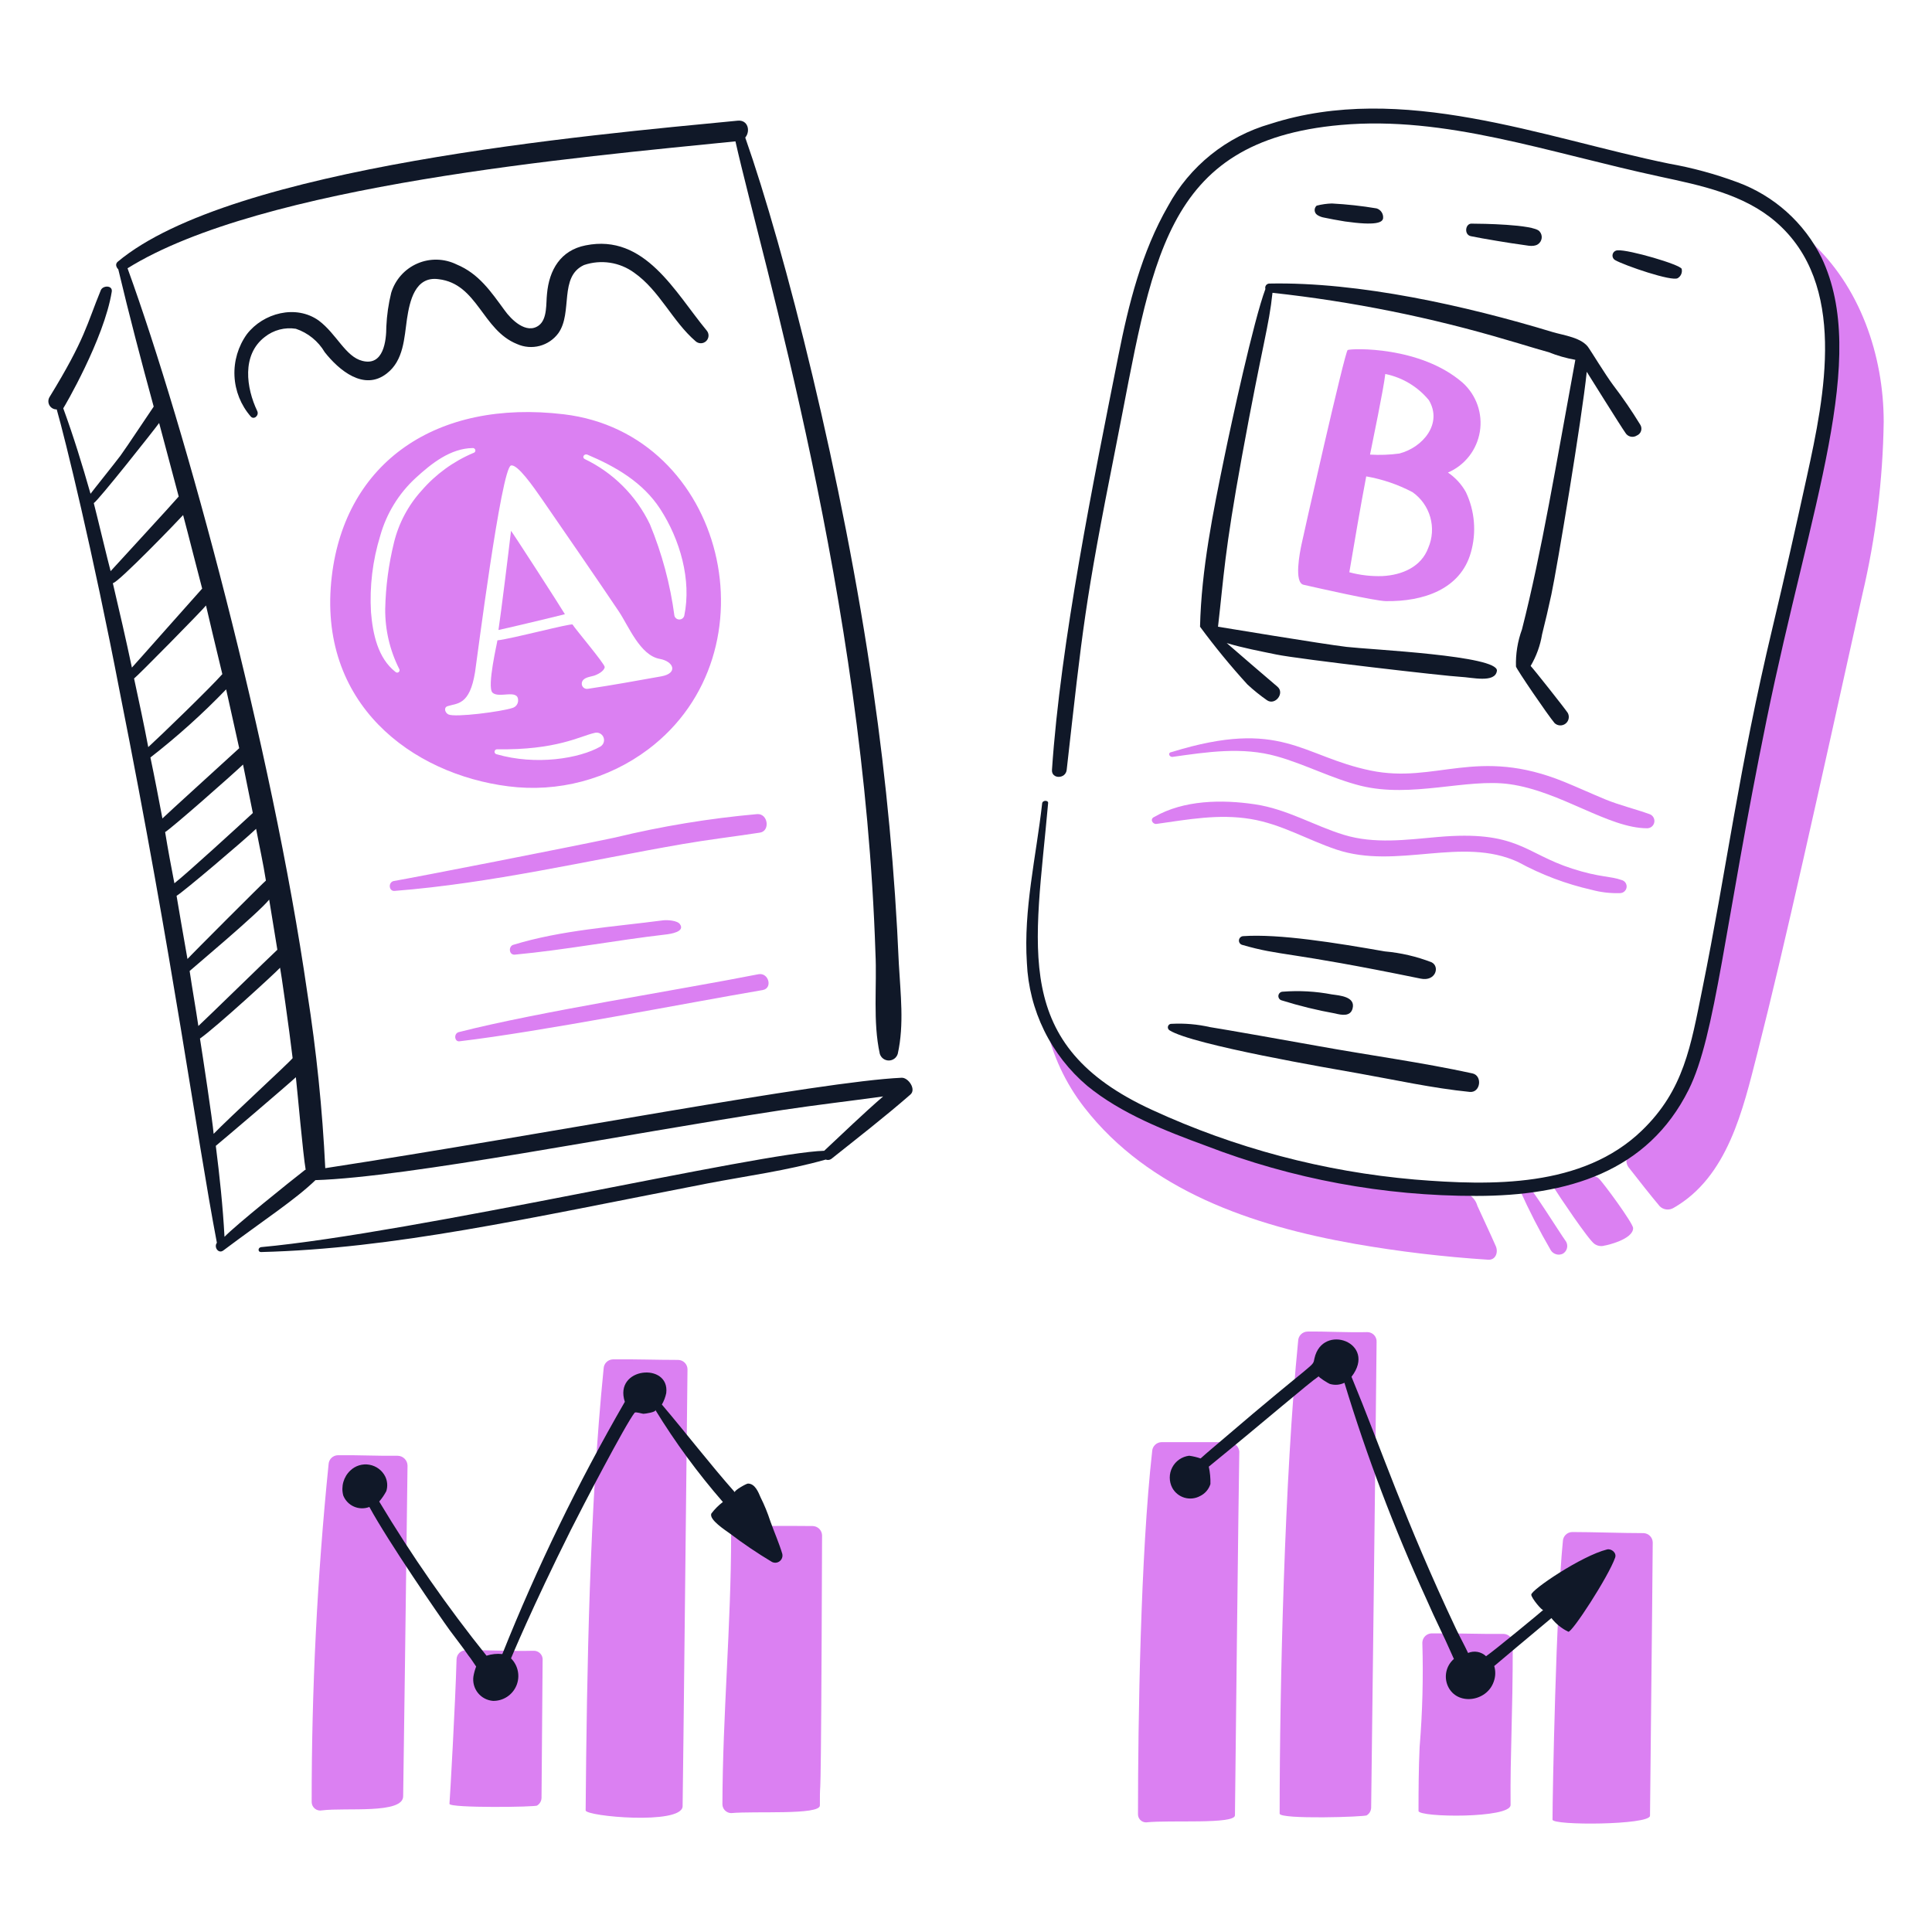 <svg width="140" height="140" viewBox="0 0 140 140" fill="none" xmlns="http://www.w3.org/2000/svg">
<path d="M107.054 87.374C106.969 87.062 106.776 86.79 106.507 86.609C106.239 86.427 105.915 86.349 105.594 86.387C105.159 86.387 90.115 83.873 85.854 81.966C81.483 80.006 78.553 78.5 76.065 74.19C75.986 74.032 75.746 74.072 75.788 74.269C76.255 76.456 77.212 78.507 78.588 80.269C83.242 86.252 90.713 88.822 98.206 90.139C101.393 90.694 104.608 91.076 107.837 91.284C108.39 91.32 108.584 90.732 108.389 90.297C107.955 89.31 107.5 88.355 107.054 87.374Z" fill="#DB80F2"/>
<path d="M131.131 17.43C130.781 17.111 130.069 17.584 130.461 17.943C135.874 22.906 130.344 38.943 128.566 47.273C126.753 55.76 125.736 64.437 123.79 72.851C123.27 75.099 120.123 82.77 118.421 83.351C118.292 83.391 118.176 83.462 118.082 83.559C117.988 83.656 117.92 83.774 117.885 83.904C117.849 84.034 117.847 84.171 117.879 84.302C117.91 84.433 117.975 84.554 118.066 84.654C118.794 85.579 119.518 86.516 120.276 87.417C120.406 87.541 120.572 87.62 120.75 87.641C120.928 87.662 121.108 87.625 121.263 87.535C125.211 85.285 126.303 80.389 127.342 76.325C129.36 68.394 131.72 57.671 134.96 43.05C135.922 38.959 136.439 34.776 136.5 30.573C136.5 25.76 134.785 20.72 131.131 17.43Z" fill="#DB80F2"/>
<path d="M115.856 85.4C115.226 84.77 112.496 85.877 112.658 86.15C112.849 86.47 115.108 89.856 115.54 90.137C115.648 90.213 115.771 90.264 115.901 90.284C116.031 90.305 116.164 90.295 116.29 90.255C116.369 90.255 118.342 89.821 118.342 88.995C118.342 88.637 116.13 85.637 115.856 85.4Z" fill="#DB80F2"/>
<path d="M110.646 85.834C110.366 85.641 110.093 85.953 110.133 86.229C110.805 87.728 111.557 89.19 112.383 90.61C112.475 90.748 112.613 90.848 112.773 90.892C112.932 90.935 113.102 90.92 113.251 90.847C113.396 90.762 113.502 90.624 113.546 90.461C113.59 90.299 113.569 90.126 113.488 89.979C112.98 89.267 110.997 86.077 110.646 85.834Z" fill="#DB80F2"/>
<path d="M28.584 64.559C35.6 64.011 42.514 62.368 49.465 61.164C51.319 60.843 53.216 60.62 55.069 60.335C55.82 60.22 55.661 58.947 54.872 58.993C51.401 59.302 47.957 59.869 44.57 60.69C41.056 61.433 30.32 63.532 28.505 63.848C28.11 63.967 28.188 64.59 28.584 64.559Z" fill="#DB80F2"/>
<path d="M37.31 69.177C40.982 68.832 44.611 68.136 48.244 67.717C48.599 67.676 49.665 67.519 49.27 66.967C49.073 66.691 48.323 66.654 48.047 66.691C44.46 67.164 40.68 67.396 37.192 68.466C36.83 68.576 36.872 69.218 37.31 69.177Z" fill="#DB80F2"/>
<path d="M33.319 75.453C39.134 74.766 49.727 72.686 55.266 71.743C56.014 71.615 55.702 70.449 54.95 70.598C49.242 71.726 38.994 73.322 33.28 74.782C32.846 74.861 32.925 75.53 33.319 75.453Z" fill="#DB80F2"/>
<path d="M59.57 111.254C59.564 111.078 59.492 110.911 59.367 110.786C59.243 110.662 59.075 110.589 58.899 110.583C57.162 110.564 55.386 110.583 53.649 110.583C53.473 110.588 53.305 110.661 53.181 110.786C53.056 110.91 52.984 111.078 52.979 111.254C52.979 117.764 52.366 124.241 52.349 130.754C52.353 130.919 52.421 131.077 52.538 131.194C52.656 131.311 52.813 131.379 52.979 131.384C54.715 131.225 59.412 131.542 59.412 130.831C59.411 127.523 59.491 134.983 59.57 111.254Z" fill="#DB80F2"/>
<path d="M49.149 98.545C47.569 98.545 45.991 98.485 44.412 98.505C44.236 98.51 44.068 98.583 43.943 98.707C43.819 98.832 43.746 99 43.741 99.176C42.727 109.238 42.523 121.043 42.438 131.188C42.438 131.622 49.352 132.254 49.464 130.908C49.483 130.683 49.814 99.455 49.819 99.212C49.814 99.036 49.741 98.869 49.617 98.745C49.492 98.621 49.325 98.549 49.149 98.545Z" fill="#DB80F2"/>
<path d="M38.648 119.622C37.03 119.662 35.373 119.564 33.754 119.583C33.576 119.584 33.406 119.655 33.281 119.78C33.155 119.906 33.084 120.076 33.083 120.254C33.004 123.297 32.609 130.28 32.57 130.714C32.57 131.03 38.886 130.951 38.925 130.833C39.019 130.774 39.098 130.693 39.153 130.596C39.208 130.5 39.238 130.391 39.241 130.28C39.26 127.714 39.32 120.373 39.32 120.333C39.331 120.24 39.322 120.146 39.293 120.057C39.264 119.969 39.215 119.888 39.151 119.82C39.087 119.752 39.009 119.699 38.922 119.665C38.835 119.631 38.742 119.616 38.648 119.622Z" fill="#DB80F2"/>
<path d="M28.82 105.49C27.359 105.51 25.939 105.431 24.48 105.451C24.304 105.456 24.136 105.528 24.011 105.653C23.887 105.778 23.814 105.945 23.809 106.121C22.986 114.253 22.578 122.421 22.585 130.594C22.588 130.685 22.61 130.775 22.651 130.856C22.692 130.938 22.75 131.009 22.822 131.066C22.893 131.122 22.977 131.162 23.065 131.183C23.154 131.204 23.246 131.205 23.335 131.186C25.075 130.971 29.215 131.466 29.215 130.16C29.215 130.09 29.459 112.677 29.531 106.201C29.527 106.013 29.451 105.835 29.318 105.703C29.186 105.57 29.007 105.494 28.82 105.49Z" fill="#DB80F2"/>
<path d="M65.332 78.098C59.411 78.367 39.802 82.153 23.57 84.65C23.364 80.394 22.929 76.151 22.268 71.941C19.708 54.177 13.458 31.061 9.242 19.441C18.979 13.377 41.928 11.395 53.293 10.243C55.273 19.023 62.607 43.34 63.438 69.056C63.556 71.425 63.24 74.03 63.753 76.359C63.794 76.5 63.88 76.624 63.997 76.712C64.115 76.8 64.258 76.848 64.405 76.848C64.552 76.848 64.694 76.8 64.812 76.712C64.929 76.624 65.015 76.5 65.056 76.359C65.529 74.227 65.253 72.019 65.134 69.849C64.848 63.217 64.229 56.603 63.28 50.033C61.099 34.696 56.84 18.035 54.004 9.969C54.398 9.496 54.202 8.667 53.451 8.745C42.624 9.791 16.794 12.058 8.532 18.965C8.338 19.128 8.414 19.36 8.572 19.517C9.361 22.833 10.23 26.149 11.137 29.465C11.098 29.504 9.134 32.474 8.73 33.017C8.344 33.537 6.637 35.662 6.56 35.781C5.965 33.692 5.334 31.64 4.584 29.587C4.624 29.547 7.545 24.574 8.098 21.139C8.176 20.666 7.468 20.666 7.308 21.021C6.276 23.526 6.188 24.534 3.598 28.758C3.54 28.848 3.508 28.952 3.505 29.06C3.502 29.167 3.528 29.273 3.581 29.367C3.634 29.46 3.711 29.538 3.804 29.591C3.898 29.644 4.004 29.67 4.111 29.668C4.726 31.818 6.724 39.97 8.689 50.19C12.563 69.642 14.212 82.164 15.716 90.056C15.479 90.372 15.834 90.885 16.189 90.609C19.223 88.334 21.369 86.953 22.86 85.517C29.58 85.307 45.123 82.199 56.767 80.425C59.164 80.064 61.588 79.785 63.995 79.451C62.532 80.721 61.125 82.079 59.725 83.39C55.115 83.511 29.958 89.355 18.915 90.372C18.678 90.412 18.678 90.733 18.915 90.728C28.537 90.48 37.98 88.338 51.282 85.754C54.106 85.213 57.043 84.823 59.835 84.027C59.901 84.053 59.973 84.062 60.045 84.054C60.116 84.045 60.184 84.019 60.242 83.978C62.176 82.438 64.11 80.938 65.965 79.32C66.422 78.939 65.812 78.07 65.332 78.098ZM6.795 36.455C7.071 36.336 11.255 31.047 11.531 30.652C12.005 32.431 12.478 34.207 12.95 35.98C12.555 36.453 8.371 40.993 8.016 41.388C7.821 40.678 7.032 37.363 6.795 36.455ZM8.176 42.257C8.545 42.257 13.028 37.603 13.269 37.323C13.742 39.099 14.179 40.876 14.65 42.652C14.531 42.77 9.68 48.257 9.558 48.376C9.124 46.323 8.65 44.27 8.176 42.257ZM9.716 49.165C9.953 49.007 14.769 44.112 14.927 43.875C14.966 44.073 15.756 47.389 16.111 48.849C15.243 49.836 11.611 53.349 10.743 54.138C10.43 52.48 10.071 50.82 9.715 49.165H9.716ZM10.9 54.889C12.845 53.377 14.678 51.728 16.387 49.954C16.703 51.375 17.019 52.796 17.334 54.217C16.348 55.127 12.084 58.993 11.769 59.309C11.492 57.849 11.216 56.389 10.9 54.889H10.9ZM11.967 60.296C12.48 59.98 16.782 56.191 17.611 55.402C17.848 56.585 18.085 57.73 18.321 58.914C17.295 59.862 13.545 63.296 12.637 64.006C12.4 62.782 12.163 61.52 11.966 60.296H11.967ZM13.585 69.493C13.348 68.191 12.835 65.153 12.795 64.914C13.229 64.677 17.651 60.927 18.558 60.059C18.795 61.319 19.072 62.546 19.269 63.809C19.189 63.849 13.821 69.217 13.584 69.493H13.585ZM13.742 70.361C13.861 70.243 18.716 66.177 19.506 65.19C19.703 66.375 19.9 67.598 20.098 68.822C19.624 69.256 14.769 73.993 14.374 74.348C14.176 73.006 13.939 71.703 13.742 70.361H13.742ZM14.493 75.256C15.677 74.427 20.019 70.44 20.295 70.125C20.334 70.243 20.966 74.624 21.205 76.677C20.968 76.992 16.585 81.017 15.481 82.163C15.4 81.177 14.689 76.519 14.49 75.256H14.493ZM22.11 84.77C21.044 85.599 17.058 88.796 16.268 89.625C16.15 87.415 15.912 85.204 15.638 83.033C16.309 82.481 20.848 78.612 21.44 78.06C21.559 79.125 21.953 83.626 22.151 84.77H22.11Z" fill="#101828"/>
<path d="M19.189 24.416C19.503 24.167 19.865 23.986 20.252 23.884C20.639 23.782 21.044 23.761 21.439 23.824C22.317 24.12 23.06 24.722 23.531 25.521C24.558 26.823 26.373 28.363 28.031 27.061C29.255 26.113 29.291 24.494 29.491 23.113C29.689 21.811 30.083 19.995 31.781 20.231C34.61 20.564 34.939 23.918 37.465 24.929C37.98 25.161 38.558 25.209 39.105 25.066C39.651 24.922 40.131 24.595 40.464 24.14C41.52 22.644 40.487 20.052 42.32 19.205C42.925 19 43.571 18.943 44.203 19.039C44.835 19.135 45.434 19.382 45.951 19.758C47.807 21.061 48.715 23.271 50.411 24.732C50.518 24.827 50.657 24.877 50.8 24.873C50.943 24.869 51.079 24.81 51.18 24.709C51.281 24.607 51.339 24.471 51.343 24.328C51.347 24.186 51.296 24.047 51.201 23.94C48.912 21.177 46.741 16.914 42.438 17.78C40.623 18.136 39.794 19.557 39.638 21.293C39.559 21.964 39.678 23.109 39.046 23.582C38.136 24.254 37.033 23.148 36.56 22.478C35.573 21.135 34.705 19.833 33.086 19.162C32.646 18.946 32.163 18.828 31.673 18.816C31.182 18.804 30.695 18.899 30.244 19.095C29.794 19.29 29.391 19.58 29.064 19.946C28.737 20.312 28.493 20.745 28.349 21.214C28.151 22.017 28.032 22.838 27.995 23.664C27.995 24.69 27.797 26.546 26.257 26.151C25.033 25.845 24.397 24.203 23.099 23.23C21.442 22.046 19.074 22.678 17.889 24.217C17.258 25.097 16.941 26.164 16.991 27.245C17.042 28.327 17.456 29.36 18.166 30.177C18.402 30.453 18.796 30.099 18.639 29.782C17.85 28.126 17.492 25.718 19.189 24.416Z" fill="#101828"/>
<path d="M84.95 54.849C87.476 54.494 90.003 54.097 92.528 54.809C94.621 55.4 96.519 56.419 98.607 56.941C102.293 57.851 106.271 56.391 109.383 56.823C113.108 57.339 116.542 60.02 119.369 60.02C119.493 60.017 119.612 59.971 119.706 59.889C119.799 59.807 119.86 59.695 119.879 59.573C119.898 59.45 119.873 59.325 119.809 59.219C119.745 59.113 119.645 59.033 119.527 58.993C118.47 58.614 117.361 58.351 116.33 57.928C115.35 57.523 114.354 57.067 113.37 56.664C107.018 54.066 104.055 56.815 99.318 55.836C94.285 54.795 92.878 52.032 84.91 54.494C84.595 54.53 84.713 54.849 84.95 54.849Z" fill="#DB80F2"/>
<path d="M83.805 59.704C86.094 59.383 88.309 58.964 90.633 59.349C92.849 59.715 94.737 60.855 96.831 61.559C101.241 63.042 105.924 60.57 110.014 62.469C111.689 63.383 113.483 64.06 115.344 64.482C116.012 64.662 116.704 64.742 117.396 64.719C117.512 64.717 117.625 64.674 117.711 64.596C117.798 64.519 117.854 64.412 117.869 64.297C117.883 64.181 117.855 64.064 117.79 63.968C117.725 63.871 117.627 63.801 117.514 63.772C116.657 63.465 115.974 63.602 113.923 62.943C110.461 61.829 109.961 60.143 104.173 60.653C101.923 60.852 99.592 61.172 97.383 60.495C95.213 59.83 93.279 58.634 90.948 58.285C88.542 57.924 85.778 57.969 83.647 59.195C83.292 59.349 83.528 59.743 83.805 59.704Z" fill="#DB80F2"/>
<path d="M37.03 38.468C36.873 39.85 36.28 44.628 36.12 45.652C36.357 45.612 40.186 44.704 40.935 44.507C40.662 44.033 37.07 38.468 37.03 38.468Z" fill="#DB80F2"/>
<path d="M40.859 30.021C31.623 28.916 25.029 33.494 24.045 41.744C22.937 51.019 29.89 56.103 36.834 56.98C40.435 57.442 44.075 56.479 46.977 54.296C56.334 47.244 52.57 31.422 40.859 30.021ZM42.596 49.915C42.537 49.925 42.476 49.92 42.419 49.902C42.361 49.884 42.309 49.852 42.267 49.81C42.224 49.767 42.193 49.715 42.174 49.658C42.156 49.6 42.152 49.539 42.162 49.48C42.232 49.085 42.756 49.052 43.031 48.967C43.269 48.894 43.78 48.651 43.82 48.337C43.82 48.1 41.65 45.537 41.491 45.257C41.412 45.139 36.952 46.322 36.044 46.401C36.044 46.52 35.264 49.786 35.688 50.191C36.153 50.633 37.544 49.902 37.544 50.744C37.548 50.866 37.511 50.987 37.44 51.086C37.369 51.186 37.267 51.26 37.149 51.296C36.358 51.567 32.965 52.006 32.492 51.77C32.254 51.651 32.136 51.296 32.412 51.178C33.123 50.941 34.035 51.139 34.426 48.691C34.545 47.941 36.323 33.898 37.03 33.731C37.506 33.619 38.667 35.297 39.281 36.181C40.012 37.231 43.741 42.654 44.846 44.312C45.556 45.378 46.386 47.492 47.807 47.746C48.835 47.931 49.145 48.789 47.925 49.01C46.142 49.329 44.374 49.65 42.596 49.915ZM43.506 54.099C41.993 54.963 38.845 55.487 35.967 54.651C35.926 54.639 35.891 54.613 35.867 54.578C35.843 54.542 35.833 54.499 35.838 54.457C35.843 54.415 35.862 54.376 35.893 54.346C35.923 54.317 35.964 54.299 36.006 54.296C40.315 54.366 42.026 53.348 43.072 53.112C43.199 53.073 43.336 53.083 43.456 53.138C43.577 53.194 43.673 53.292 43.726 53.413C43.779 53.535 43.786 53.672 43.745 53.798C43.704 53.925 43.618 54.032 43.504 54.099H43.506ZM28.939 48.494C28.956 48.531 28.959 48.572 28.949 48.612C28.938 48.651 28.914 48.685 28.881 48.709C28.848 48.732 28.807 48.743 28.767 48.74C28.726 48.737 28.688 48.719 28.659 48.691C27.377 47.69 27.011 45.927 26.883 44.351C26.775 42.483 27.002 40.61 27.554 38.821C28.004 37.215 28.892 35.767 30.119 34.637C31.271 33.58 32.645 32.486 34.264 32.467C34.309 32.466 34.352 32.482 34.386 32.511C34.42 32.541 34.442 32.582 34.447 32.627C34.452 32.671 34.44 32.716 34.414 32.752C34.387 32.788 34.348 32.813 34.304 32.822C32.861 33.43 31.578 34.362 30.554 35.546C29.576 36.622 28.885 37.926 28.544 39.34C28.16 40.904 27.949 42.506 27.914 44.116C27.899 45.636 28.25 47.138 28.939 48.494ZM47.096 37.994C46.103 35.921 44.432 34.25 42.359 33.258C42.162 33.139 42.32 32.863 42.557 32.942C44.609 33.81 46.59 34.95 47.846 36.889C49.275 39.094 50.127 42.026 49.583 44.626C49.56 44.702 49.513 44.77 49.449 44.818C49.385 44.866 49.307 44.891 49.227 44.891C49.148 44.891 49.07 44.866 49.006 44.818C48.942 44.77 48.895 44.702 48.872 44.626C48.57 42.347 47.973 40.118 47.096 37.994Z" fill="#DB80F2"/>
<path d="M99.081 96.53C97.62 96.569 96.2 96.471 94.741 96.49C94.564 96.496 94.397 96.568 94.272 96.693C94.147 96.817 94.075 96.985 94.069 97.162C93.089 107.011 92.728 122.12 92.728 131.423C92.728 131.858 99.004 131.66 99.043 131.542C99.138 131.484 99.216 131.402 99.271 131.306C99.326 131.209 99.356 131.1 99.359 130.989C99.359 130.919 99.688 104.521 99.753 97.24C99.759 97.149 99.745 97.058 99.713 96.972C99.682 96.885 99.633 96.807 99.57 96.74C99.507 96.674 99.431 96.621 99.347 96.585C99.263 96.549 99.172 96.53 99.081 96.53Z" fill="#DB80F2"/>
<path d="M108.949 118.399C107.212 118.418 105.476 118.34 103.738 118.36C103.562 118.365 103.395 118.438 103.27 118.562C103.146 118.687 103.073 118.854 103.068 119.03C103.144 121.558 103.078 124.089 102.87 126.609C102.8 128.149 102.791 129.689 102.791 131.229C102.791 131.703 109.47 131.782 109.462 130.795C109.431 126.875 109.62 124.635 109.62 119.035C109.608 118.864 109.533 118.704 109.408 118.586C109.284 118.468 109.12 118.401 108.949 118.399Z" fill="#DB80F2"/>
<path d="M89.094 104.504H84.16C83.984 104.51 83.816 104.582 83.692 104.707C83.567 104.832 83.494 104.999 83.489 105.176C82.649 112.645 82.463 124.706 82.463 131.464C82.462 131.542 82.477 131.62 82.506 131.692C82.535 131.764 82.579 131.83 82.634 131.885C82.689 131.94 82.755 131.984 82.827 132.013C82.9 132.043 82.977 132.057 83.055 132.056C84.789 131.869 89.489 132.214 89.489 131.543C89.489 131.03 89.765 106.873 89.805 105.176C89.784 104.998 89.702 104.833 89.572 104.71C89.442 104.588 89.273 104.515 89.094 104.504Z" fill="#DB80F2"/>
<path d="M119.763 111.767C119.759 111.591 119.687 111.423 119.562 111.298C119.437 111.173 119.269 111.101 119.093 111.096C117.514 111.096 115.5 111.017 113.922 111.017C113.745 111.022 113.577 111.094 113.452 111.219C113.327 111.344 113.255 111.512 113.251 111.688C112.764 116.539 112.501 130.003 112.501 131.859C112.501 132.293 119.527 132.254 119.566 131.579C119.566 130.595 119.724 117.373 119.763 111.767Z" fill="#DB80F2"/>
<path d="M55.819 110.228C55.627 109.632 55.389 109.052 55.109 108.492C54.955 108.134 54.714 107.505 54.199 107.505C54.08 107.505 53.172 108.018 53.251 108.135C51.435 106.082 49.739 103.872 47.962 101.779C48.111 101.522 48.217 101.242 48.278 100.951C48.554 98.701 44.449 99.056 45.278 101.581C41.885 107.453 38.918 113.562 36.4 119.86C36.014 119.818 35.624 119.859 35.255 119.978C32.412 116.436 29.814 112.703 27.479 108.807C27.678 108.577 27.85 108.325 27.992 108.057C28.104 107.705 28.076 107.323 27.914 106.992C27.802 106.769 27.639 106.576 27.438 106.428C27.238 106.28 27.006 106.181 26.76 106.139C26.514 106.096 26.262 106.112 26.024 106.185C25.786 106.258 25.568 106.385 25.388 106.558C25.146 106.785 24.97 107.074 24.88 107.394C24.789 107.714 24.788 108.052 24.875 108.373C25.018 108.732 25.297 109.02 25.651 109.175C26.005 109.33 26.406 109.339 26.767 109.2C28.124 111.704 31.871 117.147 32.609 118.16C33.042 118.753 33.52 119.344 33.951 119.976C34.149 120.212 34.307 120.489 34.504 120.765C34.415 120.994 34.349 121.232 34.307 121.475C34.276 121.686 34.288 121.902 34.344 122.108C34.4 122.314 34.497 122.506 34.63 122.673C34.764 122.84 34.93 122.977 35.119 123.077C35.308 123.176 35.515 123.236 35.728 123.252C36.087 123.258 36.44 123.156 36.741 122.96C37.042 122.764 37.278 122.482 37.418 122.151C37.558 121.82 37.596 121.455 37.526 121.102C37.457 120.75 37.285 120.426 37.03 120.172C37.062 120.102 38.532 116.537 41.37 110.856C42.16 109.277 45.348 103.17 45.99 102.369C46.068 102.291 46.542 102.449 46.62 102.449C46.738 102.449 47.567 102.33 47.488 102.169C48.932 104.524 50.569 106.755 52.383 108.84C52.071 109.077 51.792 109.356 51.554 109.668C51.325 110.107 52.625 110.925 52.896 111.129C53.871 111.869 54.886 112.554 55.936 113.182C56.025 113.228 56.126 113.248 56.227 113.239C56.327 113.229 56.423 113.191 56.502 113.128C56.581 113.066 56.641 112.981 56.673 112.886C56.706 112.79 56.71 112.687 56.685 112.589C56.465 111.842 56.118 111.063 55.819 110.228Z" fill="#101828"/>
<path d="M116.448 112.28C114.592 112.749 110.962 115.201 110.962 115.556C110.962 115.793 111.751 116.74 111.83 116.661C111.711 116.78 108.317 119.582 107.685 120.016C107.514 119.854 107.3 119.746 107.069 119.704C106.838 119.662 106.599 119.688 106.382 119.78C106.107 119.188 105.794 118.634 105.514 118.043C101.79 110.159 100.054 104.883 97.935 99.767C99.832 97.301 95.835 95.837 95.252 98.425C95.093 99.129 95.597 98.311 88.462 104.425C87.993 104.826 87.475 105.254 87.001 105.685C86.732 105.592 86.454 105.526 86.172 105.488C85.915 105.519 85.669 105.611 85.456 105.758C85.243 105.905 85.068 106.101 84.948 106.331C84.827 106.56 84.765 106.815 84.765 107.074C84.765 107.333 84.828 107.588 84.948 107.817C85.137 108.162 85.455 108.418 85.832 108.529C86.21 108.64 86.616 108.597 86.962 108.409C87.139 108.323 87.298 108.202 87.427 108.052C87.556 107.903 87.653 107.729 87.712 107.54C87.723 107.117 87.683 106.694 87.593 106.28C91.785 102.864 94.841 100.212 95.567 99.728C95.487 99.767 96.238 100.241 96.356 100.281C96.708 100.392 97.09 100.364 97.422 100.201C99.045 105.538 101.023 110.76 103.343 115.832C104.121 117.616 104.422 118.096 105.355 120.214C105.079 120.452 104.888 120.772 104.81 121.128C104.732 121.484 104.771 121.855 104.921 122.187C105.577 123.618 107.732 123.322 108.237 121.871C108.375 121.504 108.389 121.102 108.277 120.727C108.277 120.727 111.513 118.003 112.421 117.253C112.748 117.672 113.167 118.009 113.645 118.24C113.881 118.359 116.55 114.262 117.039 112.872C117.164 112.519 116.763 112.201 116.448 112.28Z" fill="#101828"/>
<path d="M75.516 58.243C75.082 62.072 74.159 65.901 74.411 69.769C74.486 71.478 74.914 73.153 75.668 74.688C76.422 76.223 77.486 77.586 78.792 78.69C81.242 80.695 84.43 81.943 87.397 83.03C93.642 85.44 100.281 86.671 106.975 86.661C113.593 86.661 119.401 84.918 122.369 78.961C124.325 75.038 124.955 67.131 128.014 52.16C131.209 36.525 135.451 25.98 132.004 18.687C130.744 16.14 128.553 14.176 125.885 13.2C124.284 12.606 122.633 12.157 120.951 11.859C111.829 9.992 101.578 5.904 92.057 8.977C90.487 9.428 89.021 10.187 87.747 11.21C86.473 12.234 85.416 13.501 84.637 14.937C82.723 18.264 81.783 22.04 81.046 25.753C79.254 34.778 76.853 46.504 76.23 55.791C76.185 56.462 77.219 56.463 77.296 55.791C78.46 45.501 78.573 43.858 80.848 32.423C83.519 19.002 84.148 10.217 97.15 9.056C104.765 8.376 112.067 11.027 120.32 12.806C123.241 13.436 126.358 14.069 128.688 16.082C133.897 20.583 132.218 28.669 130.937 34.516C130.135 38.184 129.318 41.818 128.451 45.45C125.986 55.77 125.121 62.974 123.359 71.659C122.519 75.794 122.029 78.979 118.977 81.922C114.679 86.07 108.085 85.929 102.517 85.474C95.931 84.904 89.493 83.197 83.489 80.43C73.215 75.722 75.012 68.766 75.95 58.207C75.99 57.967 75.516 57.967 75.516 58.243Z" fill="#101828"/>
<path d="M105.988 27.731C102.925 25.071 97.974 25.241 97.658 25.363C97.46 25.44 94.438 38.826 94.303 39.494C94.198 40.01 93.751 42.215 94.461 42.375C95.488 42.608 99.632 43.548 100.421 43.56C103.158 43.602 105.829 42.692 106.581 40.047C107 38.592 106.874 37.034 106.226 35.665C105.911 35.095 105.464 34.608 104.924 34.244C105.527 33.983 106.055 33.575 106.459 33.057C106.863 32.539 107.13 31.927 107.236 31.279C107.342 30.63 107.283 29.965 107.065 29.346C106.847 28.726 106.477 28.171 105.988 27.731ZM99.278 32.942C99.475 31.955 100.264 28.166 100.383 27.1C101.621 27.351 102.736 28.02 103.54 28.995C104.558 30.697 103.104 32.42 101.409 32.863C100.703 32.959 99.989 32.986 99.278 32.942ZM99.002 34.521C100.173 34.724 101.305 35.11 102.357 35.665C102.98 36.103 103.434 36.742 103.642 37.475C103.851 38.209 103.801 38.991 103.501 39.691C102.996 41.076 101.607 41.67 100.185 41.744C99.374 41.773 98.562 41.68 97.778 41.468C98.173 39.139 98.567 36.81 99.002 34.521Z" fill="#DB80F2"/>
<path d="M118.856 30.771C118.248 29.777 117.589 28.815 116.883 27.889C116.327 27.142 115.264 25.402 115.146 25.245C114.672 24.455 113.289 24.3 112.501 24.06C106.278 22.17 98.484 20.413 91.976 20.548C91.929 20.549 91.883 20.562 91.842 20.584C91.801 20.606 91.765 20.637 91.738 20.675C91.711 20.714 91.693 20.758 91.686 20.804C91.678 20.85 91.682 20.897 91.696 20.942C90.841 23.221 89.21 30.752 88.736 33.06C87.899 37.124 87.056 41.267 86.959 45.415C88.03 46.868 89.176 48.265 90.393 49.599C90.84 50.013 91.314 50.396 91.814 50.744C92.403 51.143 93.123 50.224 92.564 49.757C92.134 49.397 89.249 46.915 88.893 46.599C90.078 46.955 91.302 47.183 92.486 47.428C94.145 47.772 104.84 49.003 105.827 49.046C106.656 49.083 108.347 49.519 108.471 48.612C108.623 47.506 99.313 47.077 97.577 46.876C95.919 46.682 88.262 45.415 88.262 45.415C88.689 41.716 88.718 40.071 89.998 33.06C91.501 24.832 91.955 23.66 92.209 21.218C97.985 21.848 103.692 22.997 109.261 24.653C110.247 24.933 111.233 25.251 112.221 25.521C112.845 25.772 113.493 25.957 114.155 26.074C112.76 33.627 111.728 39.969 110.287 45.612C109.973 46.471 109.825 47.382 109.853 48.297C109.892 48.494 112.148 51.804 112.653 52.401C112.76 52.501 112.899 52.559 113.045 52.565C113.191 52.571 113.335 52.525 113.45 52.434C113.564 52.343 113.643 52.215 113.67 52.071C113.698 51.927 113.674 51.779 113.601 51.652C113.364 51.296 111.114 48.454 110.916 48.257C111.332 47.551 111.613 46.775 111.745 45.968C111.983 45.02 112.214 44.032 112.417 43.086C112.837 41.11 114.627 30.376 114.982 26.942C115.025 27.012 117.489 30.958 117.782 31.363C117.822 31.431 117.876 31.491 117.94 31.539C118.004 31.586 118.077 31.62 118.154 31.638C118.232 31.657 118.312 31.659 118.391 31.646C118.469 31.633 118.544 31.603 118.611 31.56C118.684 31.53 118.749 31.484 118.803 31.426C118.856 31.368 118.896 31.299 118.919 31.223C118.943 31.148 118.949 31.068 118.938 30.99C118.927 30.912 118.899 30.837 118.856 30.771Z" fill="#101828"/>
<path d="M95.449 15.574C95.604 15.675 95.779 15.742 95.962 15.771C96.12 15.811 97.146 16.003 97.462 16.048C99.717 16.367 100.185 16.127 100.225 15.811C100.24 15.656 100.201 15.501 100.114 15.371C100.028 15.242 99.9 15.146 99.751 15.101C98.68 14.921 97.599 14.803 96.514 14.745C96.141 14.756 95.77 14.809 95.409 14.903C95.36 14.946 95.322 14.999 95.297 15.059C95.272 15.119 95.262 15.184 95.265 15.248C95.269 15.313 95.288 15.376 95.32 15.433C95.351 15.489 95.396 15.537 95.449 15.574Z" fill="#101828"/>
<path d="M106.58 17.114C107.367 17.283 109.738 17.669 110.093 17.706C110.527 17.749 111.077 17.937 111.435 17.706C111.512 17.657 111.576 17.591 111.625 17.514C111.673 17.437 111.704 17.35 111.716 17.259C111.727 17.169 111.718 17.077 111.69 16.991C111.662 16.904 111.615 16.825 111.553 16.758C111.107 16.255 107.324 16.206 106.659 16.206C106.185 16.166 106.065 17.002 106.58 17.114Z" fill="#101828"/>
<path d="M117.04 18.85C117.716 19.237 121.185 20.429 121.58 20.153C121.692 20.085 121.779 19.984 121.829 19.863C121.88 19.742 121.89 19.609 121.86 19.482C121.741 19.166 118.029 18.082 117.24 18.14C117.155 18.137 117.071 18.163 117.003 18.213C116.934 18.263 116.885 18.335 116.862 18.417C116.839 18.499 116.844 18.586 116.876 18.664C116.909 18.743 116.966 18.808 117.04 18.85Z" fill="#101828"/>
<path d="M90.002 68.466C92.896 69.302 93.058 68.886 102.952 70.916C104.038 71.138 104.352 70.041 103.741 69.732C102.652 69.31 101.509 69.044 100.346 68.942C96.799 68.32 92.698 67.657 90.084 67.837C90.008 67.841 89.937 67.871 89.882 67.923C89.826 67.974 89.791 68.043 89.781 68.118C89.771 68.192 89.788 68.268 89.828 68.332C89.869 68.396 89.93 68.443 90.002 68.466Z" fill="#101828"/>
<path d="M92.883 72.493C94.151 72.89 95.443 73.206 96.752 73.44C97.225 73.559 97.855 73.676 98.012 73.085C98.246 72.216 97.065 72.138 96.512 72.059C95.341 71.835 94.147 71.769 92.959 71.861C92.88 71.86 92.804 71.889 92.745 71.941C92.686 71.993 92.647 72.065 92.638 72.143C92.629 72.221 92.648 72.3 92.694 72.365C92.739 72.429 92.806 72.475 92.883 72.493Z" fill="#101828"/>
<path d="M84.752 74.663C86.428 75.724 96.507 77.437 98.449 77.782C101.133 78.259 103.778 78.849 106.499 79.124C107.288 79.204 107.445 77.945 106.696 77.782C103.019 76.98 99.276 76.481 95.567 75.809C93.83 75.494 88.577 74.565 87.672 74.427C86.766 74.221 85.836 74.141 84.909 74.19C84.851 74.184 84.792 74.197 84.743 74.229C84.694 74.26 84.657 74.308 84.639 74.363C84.621 74.419 84.622 74.479 84.642 74.534C84.663 74.588 84.702 74.634 84.752 74.663Z" fill="#101828"/>
</svg>

